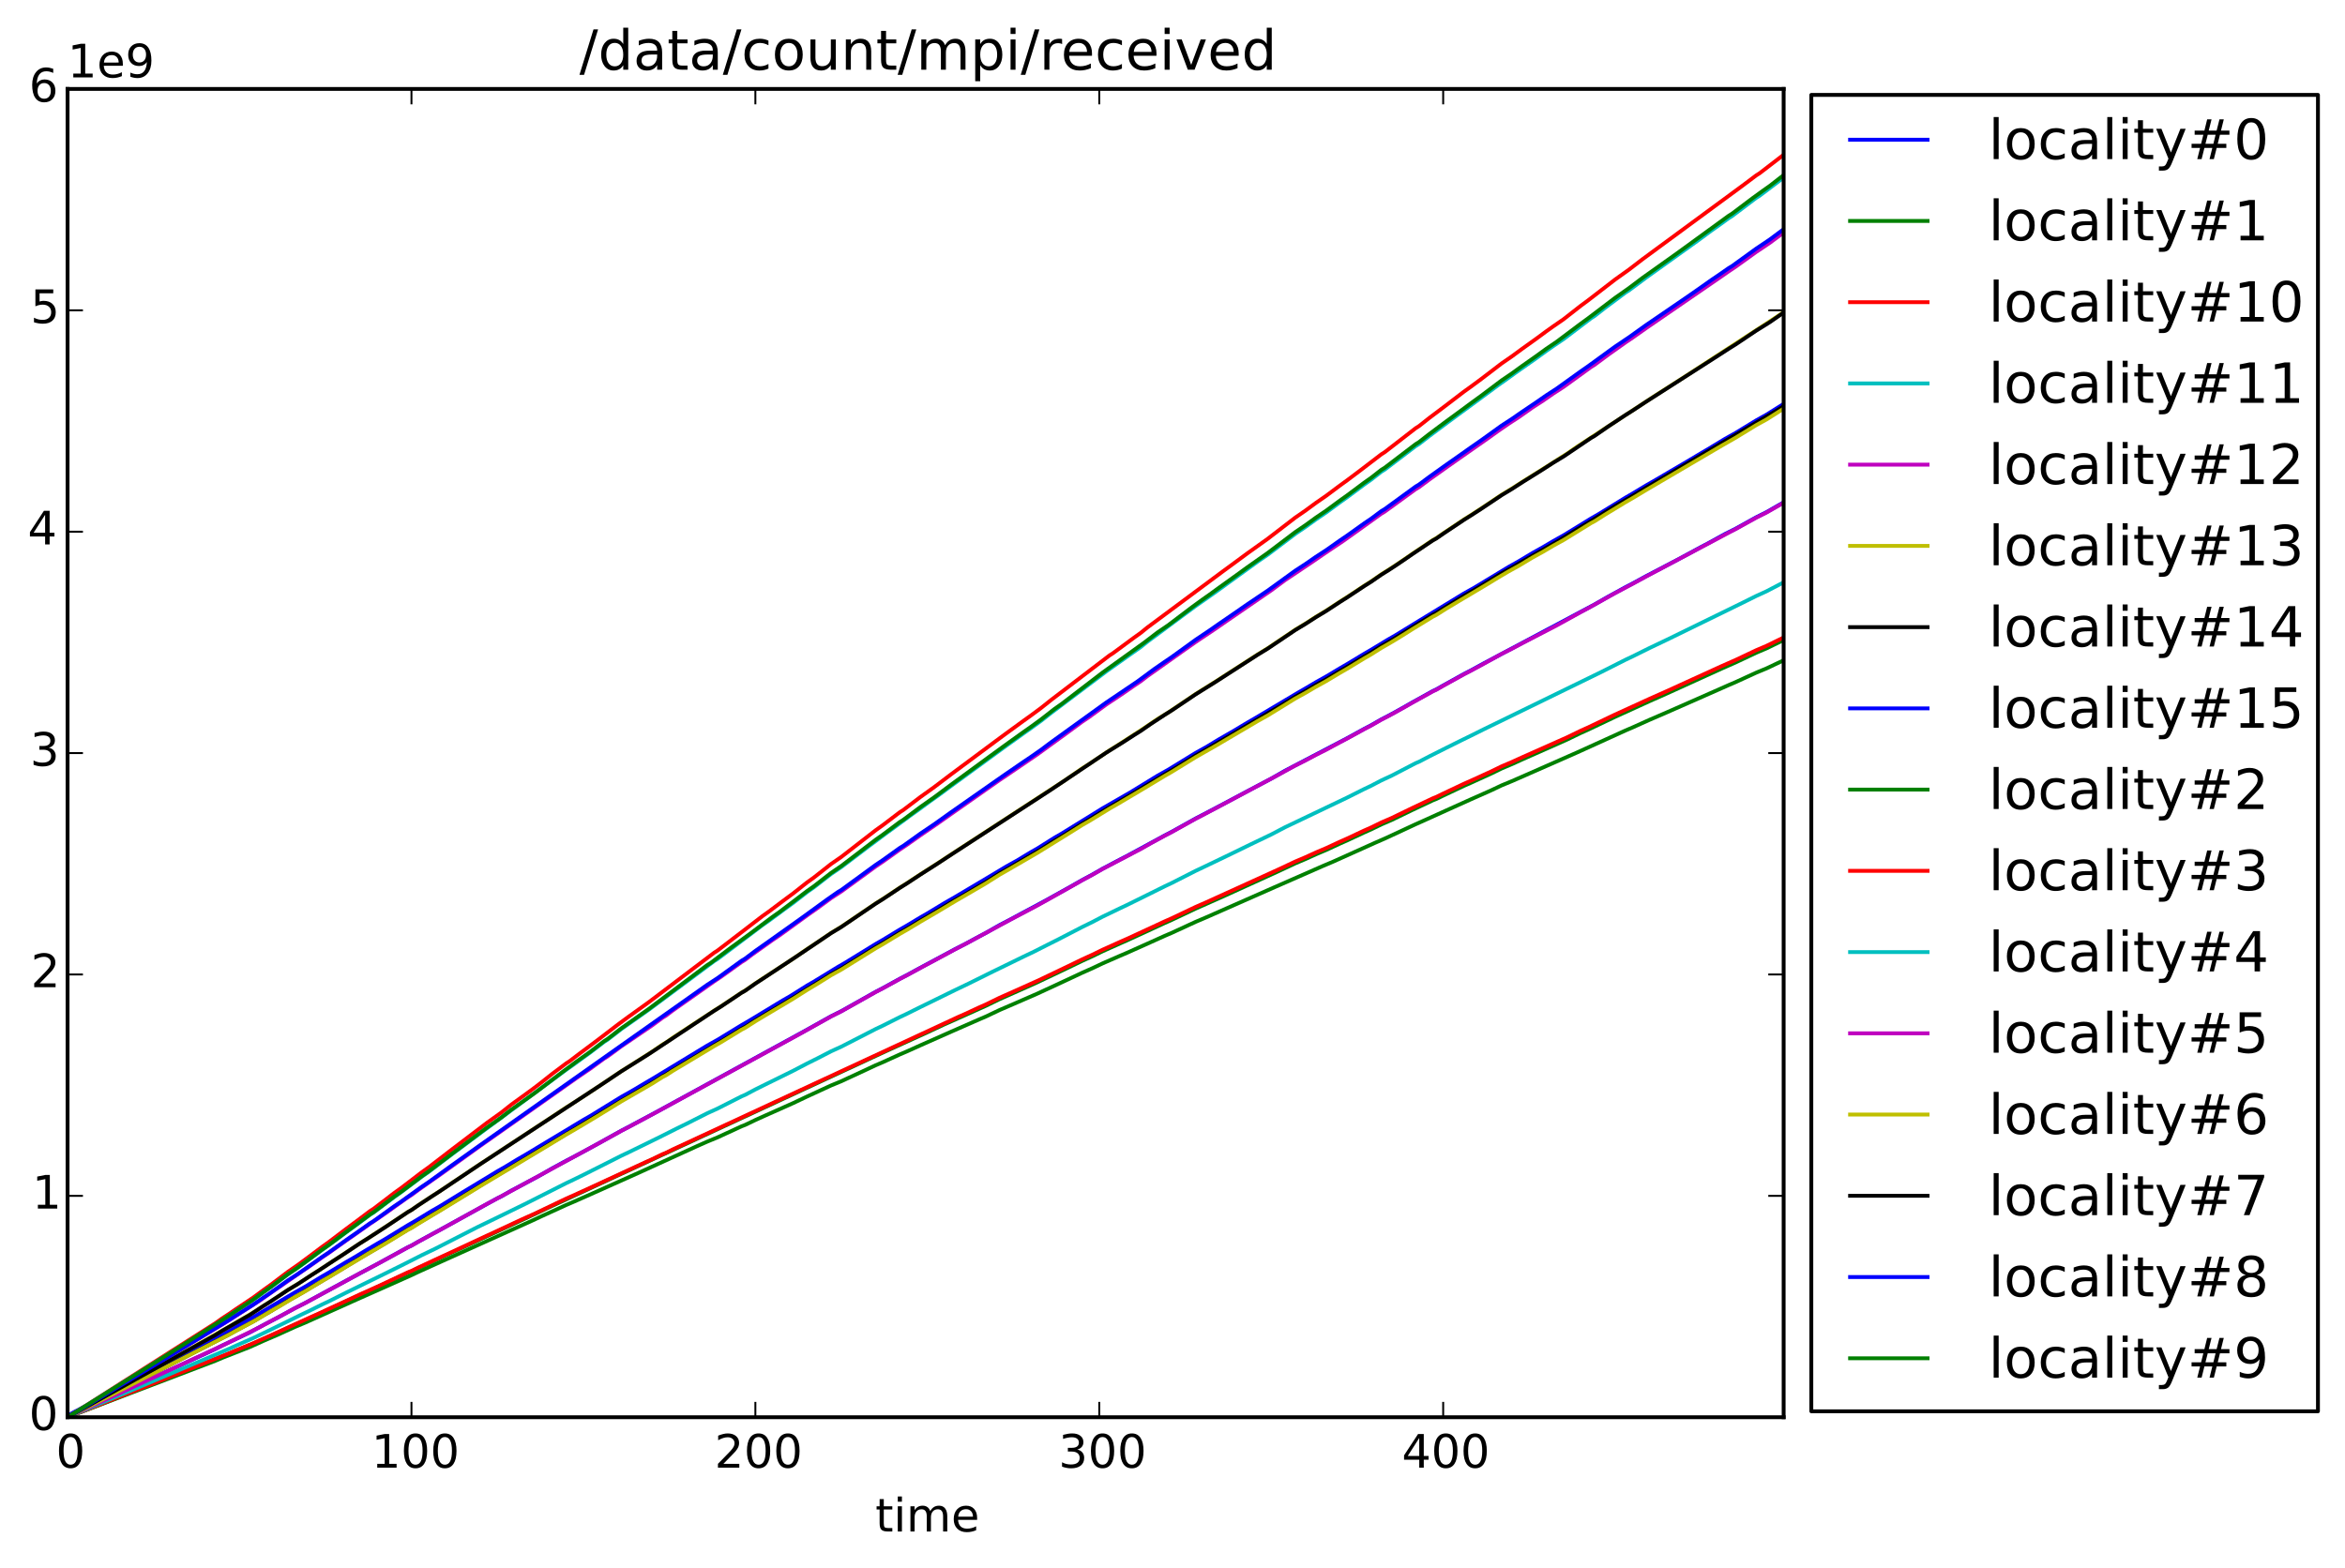 <?xml version="1.0" encoding="utf-8" standalone="no"?>
<!DOCTYPE svg PUBLIC "-//W3C//DTD SVG 1.1//EN"
  "http://www.w3.org/Graphics/SVG/1.1/DTD/svg11.dtd">
<!-- Created with matplotlib (http://matplotlib.org/) -->
<svg height="408pt" version="1.1" viewBox="0 0 610 408" width="610pt" xmlns="http://www.w3.org/2000/svg" xmlns:xlink="http://www.w3.org/1999/xlink">
 <defs>
  <style type="text/css">
*{stroke-linecap:butt;stroke-linejoin:round;}
  </style>
 </defs>
 <g id="figure_1">
  <g id="patch_1">
   <path d="
M0 408.169
L610.164 408.169
L610.164 0
L0 0
z
" style="fill:#ffffff;"/>
  </g>
  <g id="axes_1">
   <g id="patch_2">
    <path d="
M17.575 368.742
L463.975 368.742
L463.975 23.142
L17.575 23.142
z
" style="fill:#ffffff;"/>
   </g>
   <g id="line2d_1">
    <path clip-path="url(#pf51f381abf)" d="
M17.575 368.421
L18.47 367.84
L19.364 367.346
L32.783 360.275
L59.621 346.133
L61.41 345.1
L65.883 342.666
L76.618 336.323
L79.302 334.819
L83.775 332.109
L85.564 331.081
L90.037 328.377
L91.826 327.355
L95.404 325.195
L98.088 323.606
L99.877 322.58
L106.139 318.755
L107.929 317.72
L112.401 315.012
L114.191 313.995
L120.453 310.157
L129.399 304.744
L131.188 303.72
L134.766 301.562
L136.555 300.531
L151.763 291.379
L153.553 290.357
L161.604 285.405
L164.288 283.898
L167.866 281.775
L169.655 280.727
L183.969 272.043
L186.652 270.545
L192.914 266.721
L194.704 265.686
L203.65 260.27
L205.439 259.249
L209.912 256.442
L211.701 255.412
L217.963 251.584
L219.752 250.557
L227.803 245.607
L229.593 244.578
L234.066 241.87
L235.855 240.841
L239.433 238.692
L241.222 237.664
L245.695 234.959
L248.379 233.424
L258.219 227.577
L261.798 225.428
L264.482 223.936
L268.06 221.782
L269.849 220.76
L274.322 217.953
L276.111 216.924
L286.846 210.295
L294.003 206.177
L301.16 201.796
L303.844 200.296
L311 195.909
L313.684 194.418
L317.262 192.261
L320.841 190.205
L324.419 188.057
L326.208 187.029
L337.838 180.116
L339.627 179.087
L342.311 177.503
L344.995 176.001
L348.573 173.862
L350.362 172.825
L354.835 170.124
L356.624 169.088
L361.097 166.381
L362.886 165.359
L369.149 161.523
L380.778 154.429
L383.462 152.932
L392.408 147.521
L395.092 146.015
L398.67 143.87
L401.354 142.371
L404.038 140.786
L406.721 139.286
L413.878 134.897
L415.667 133.873
L422.824 129.487
L424.613 128.452
L428.191 126.303
L431.77 124.246
L434.454 122.66
L438.927 120.041
L442.505 117.91
L444.294 116.864
L448.767 114.157
L451.451 112.66
L456.818 109.393
L459.502 107.895
L463.975 105.093
L463.975 105.093" style="fill:none;stroke:#0000ff;stroke-linecap:square;"/>
   </g>
   <g id="line2d_2">
    <path clip-path="url(#pf51f381abf)" d="
M17.575 368.711
L20.259 367.665
L41.729 359.259
L59.621 352.152
L61.41 351.386
L65.883 349.55
L68.567 348.329
L72.145 346.757
L76.618 344.665
L79.302 343.514
L90.037 338.557
L95.404 336.113
L98.983 334.494
L101.666 333.234
L106.139 331.142
L107.034 330.791
L108.823 329.919
L112.401 328.262
L115.085 327.021
L137.45 316.663
L141.923 314.545
L226.909 275.143
L230.487 273.485
L241.222 268.599
L245.695 266.506
L247.484 265.72
L252.852 263.311
L256.43 261.705
L260.009 259.962
L262.692 258.776
L269.849 255.577
L277.9 251.745
L281.479 250.019
L284.163 248.796
L286.846 247.49
L291.319 245.482
L293.108 244.697
L299.371 241.818
L302.949 240.161
L304.738 239.374
L311 236.41
L312.789 235.624
L319.052 232.831
L324.419 230.388
L332.47 226.724
L336.943 224.631
L339.627 223.495
L342.311 222.274
L344.995 221.138
L348.573 219.481
L350.362 218.694
L354.835 216.602
L356.624 215.815
L359.308 214.509
L361.992 213.35
L367.359 210.758
L372.727 208.229
L373.621 207.879
L375.411 207.007
L380.778 204.48
L382.567 203.694
L387.935 201.25
L390.619 199.943
L393.302 198.807
L395.986 197.586
L407.616 192.435
L411.194 190.704
L412.983 189.906
L420.14 186.506
L425.508 184.063
L429.086 182.429
L433.559 180.448
L447.872 173.941
L449.662 173.155
L451.451 172.369
L456.818 169.841
L459.502 168.702
L463.975 166.525
L463.975 166.525" style="fill:none;stroke:#008000;stroke-linecap:square;"/>
   </g>
   <g id="line2d_3">
    <path clip-path="url(#pf51f381abf)" d="
M17.575 368.709
L19.364 367.6
L32.783 359.057
L56.042 344.268
L57.831 342.993
L59.621 341.83
L61.41 340.584
L65.883 337.6
L68.567 335.619
L70.356 334.34
L74.829 330.95
L77.513 329.092
L80.196 327.109
L83.775 324.419
L85.564 323.141
L90.037 319.748
L92.721 317.756
L96.299 315.065
L97.193 314.495
L102.561 310.388
L104.35 309.107
L109.718 305.002
L111.507 303.722
L117.769 298.906
L126.715 292.106
L130.293 289.551
L132.977 287.428
L138.345 283.536
L140.134 282.18
L143.712 279.35
L147.29 276.664
L148.185 276.089
L150.869 274.043
L155.342 270.703
L160.709 266.597
L163.393 264.614
L168.761 260.757
L185.758 247.89
L186.652 247.318
L192.02 243.212
L198.282 238.396
L200.071 237.119
L203.65 234.428
L206.333 232.441
L209.912 229.612
L211.701 228.331
L216.174 224.805
L218.858 222.948
L227.803 216.007
L229.593 214.73
L234.066 211.331
L234.96 210.76
L239.433 207.361
L243.011 204.797
L247.484 201.407
L259.114 192.761
L261.798 190.778
L266.271 187.518
L268.06 186.241
L270.744 184.255
L273.428 182.116
L288.636 170.515
L289.53 169.944
L292.214 167.961
L294.898 165.977
L296.687 164.7
L298.476 163.247
L318.157 148.618
L321.735 145.994
L324.419 144.012
L329.787 140.171
L336.943 134.667
L339.627 132.813
L342.311 130.839
L344.995 128.984
L348.573 126.307
L350.362 125.014
L353.941 122.323
L359.308 118.215
L360.203 117.646
L368.254 111.414
L369.149 110.843
L371.832 108.72
L375.411 106.028
L380.778 101.929
L382.567 100.646
L385.251 98.66
L390.619 94.558
L393.302 92.708
L395.986 90.731
L399.565 88.171
L402.248 86.192
L404.038 84.917
L406.721 83.065
L411.194 79.565
L412.983 78.248
L420.14 72.725
L423.718 70.171
L427.297 67.425
L453.24 48.342
L456.818 45.652
L457.713 45.084
L463.975 40.267
L463.975 40.267" style="fill:none;stroke:#ff0000;stroke-linecap:square;"/>
   </g>
   <g id="line2d_4">
    <path clip-path="url(#pf51f381abf)" d="
M17.575 368.712
L19.364 367.619
L33.678 358.671
L54.253 345.837
L59.621 342.314
L61.41 341.088
L64.988 338.854
L68.567 336.216
L70.356 334.958
L74.829 331.629
L77.513 329.807
L80.196 327.859
L83.775 325.218
L85.564 323.963
L90.037 320.629
L92.721 318.675
L96.299 316.032
L97.193 315.473
L102.561 311.441
L104.35 310.184
L109.718 306.151
L111.507 304.896
L117.769 300.167
L124.926 294.837
L143.712 280.963
L147.29 278.326
L149.08 277.067
L151.763 275.12
L153.553 273.824
L157.131 271.086
L158.026 270.518
L161.604 267.75
L163.393 266.494
L168.761 262.709
L185.758 250.073
L186.652 249.513
L192.02 245.479
L198.282 240.75
L200.071 239.497
L203.65 236.854
L206.333 234.904
L209.912 232.123
L211.701 230.869
L216.174 227.402
L218.858 225.582
L226.014 220.156
L230.487 216.818
L233.171 214.868
L236.749 212.225
L238.539 210.952
L242.117 208.329
L243.906 207.069
L247.484 204.43
L259.114 195.941
L261.798 193.994
L266.271 190.792
L268.06 189.537
L270.744 187.589
L273.428 185.486
L287.741 174.709
L293.108 170.895
L296.687 168.385
L298.476 166.952
L307.422 160.317
L311 157.678
L312.789 156.424
L316.368 153.914
L319.052 151.966
L327.103 146.146
L329.787 144.299
L336.943 138.892
L339.627 137.073
L342.311 135.135
L344.995 133.315
L348.573 130.681
L350.362 129.416
L354.835 126.086
L356.624 124.824
L359.308 122.738
L360.203 122.181
L368.254 116.061
L369.149 115.502
L371.832 113.416
L376.305 110.083
L378.989 108.105
L386.146 102.847
L389.724 100.199
L391.513 98.945
L394.197 97.007
L395.986 95.751
L399.565 93.238
L402.248 91.293
L404.038 90.041
L406.721 88.225
L413.878 82.8
L414.773 82.226
L417.456 80.132
L422.824 76.127
L423.718 75.564
L428.191 72.225
L441.61 62.623
L445.189 59.983
L446.978 58.724
L449.662 56.777
L450.556 56.217
L456.818 51.491
L457.713 50.931
L463.975 46.201
L463.975 46.201" style="fill:none;stroke:#00bfbf;stroke-linecap:square;"/>
   </g>
   <g id="line2d_5">
    <path clip-path="url(#pf51f381abf)" d="
M17.575 368.712
L19.364 367.685
L32.783 359.668
L58.726 344.057
L67.672 338.33
L71.25 335.811
L73.04 334.605
L75.723 332.744
L78.407 330.883
L80.196 329.683
L83.775 327.159
L85.564 325.959
L90.037 322.776
L92.721 320.906
L96.299 318.381
L98.088 317.183
L100.772 315.318
L106.139 311.473
L107.034 310.929
L108.823 309.6
L112.401 307.074
L114.191 305.839
L124.926 298.124
L142.817 285.53
L146.396 283.004
L149.974 280.478
L153.553 278.04
L157.131 275.426
L158.026 274.881
L161.604 272.243
L163.393 271.037
L169.655 266.778
L172.339 264.793
L173.234 264.252
L175.023 262.897
L185.758 255.344
L187.547 254.144
L192.914 250.298
L193.809 249.756
L195.598 248.389
L200.966 244.575
L202.755 243.375
L209.912 238.193
L212.595 236.304
L216.174 233.68
L218.858 231.939
L227.803 225.427
L229.593 224.227
L234.066 221.038
L235.855 219.838
L239.433 217.314
L243.906 214.247
L247.484 211.726
L260.009 202.949
L261.798 201.752
L269.849 196.268
L277.9 190.424
L281.479 187.789
L283.268 186.589
L287.741 183.318
L292.214 180.339
L294.898 178.478
L296.687 177.279
L298.476 175.906
L307.422 169.569
L311 167.047
L312.789 165.847
L316.368 163.448
L319.052 161.588
L328.892 154.827
L330.681 153.604
L334.26 150.948
L341.416 146.157
L344.1 144.309
L345.889 143.104
L349.468 140.7
L353.941 137.511
L359.308 133.655
L360.203 133.121
L368.254 127.273
L369.149 126.738
L371.832 124.745
L376.305 121.56
L378.989 119.668
L387.04 114.04
L389.724 112.112
L392.408 110.264
L395.092 108.52
L398.67 105.999
L401.354 104.263
L404.038 102.405
L406.721 100.669
L413.878 95.486
L414.773 94.936
L418.351 92.281
L422.824 89.109
L424.613 87.904
L428.191 85.379
L446.978 72.473
L449.662 70.614
L451.451 69.415
L456.818 65.562
L458.607 64.37
L460.397 63.164
L463.975 60.505
L463.975 60.505" style="fill:none;stroke:#bf00bf;stroke-linecap:square;"/>
   </g>
   <g id="line2d_6">
    <path clip-path="url(#pf51f381abf)" d="
M17.575 368.712
L19.364 367.744
L35.467 358.773
L59.621 345.185
L61.41 344.094
L65.883 341.483
L68.567 339.746
L70.356 338.627
L74.829 335.659
L77.513 334.036
L81.091 331.697
L82.88 330.562
L86.458 328.21
L89.142 326.468
L93.615 323.495
L95.404 322.374
L98.088 320.639
L101.666 318.281
L106.139 315.311
L107.034 314.804
L108.823 313.565
L112.401 311.209
L114.191 310.056
L124.926 302.859
L142.817 291.112
L147.29 288.141
L149.08 287.019
L151.763 285.283
L155.342 282.924
L161.604 278.718
L163.393 277.592
L169.655 273.619
L172.339 271.767
L173.234 271.262
L175.023 269.998
L185.758 262.953
L187.547 261.834
L192.914 258.244
L193.809 257.741
L196.493 255.863
L199.177 254.1
L206.333 249.431
L209.912 246.952
L212.595 245.19
L216.174 242.743
L218.858 241.121
L227.803 235.046
L229.593 233.927
L234.066 230.952
L235.855 229.832
L239.433 227.478
L243.906 224.617
L247.484 222.266
L277.006 203.035
L281.479 199.937
L283.268 198.818
L288.636 195.223
L290.425 194.105
L293.108 192.372
L297.581 189.466
L301.16 187.038
L303.844 185.419
L311 180.588
L312.789 179.468
L316.368 177.231
L319.052 175.494
L327.103 170.305
L329.787 168.66
L336.943 163.841
L339.627 162.218
L342.311 160.489
L344.995 158.867
L348.573 156.52
L350.362 155.391
L354.835 152.424
L356.624 151.298
L359.308 149.44
L361.097 148.322
L362.886 147.16
L365.57 145.344
L367.359 144.105
L372.727 140.51
L373.621 140.01
L375.411 138.771
L380.778 135.181
L382.567 134.06
L385.251 132.32
L390.619 128.729
L393.302 127.109
L395.986 125.378
L403.143 120.905
L405.827 119.173
L407.616 118.049
L410.3 116.191
L430.875 102.727
L438.032 98.159
L462.186 82.428
L463.975 81.204
L463.975 81.204" style="fill:none;stroke:#bfbf00;stroke-linecap:square;"/>
   </g>
   <g id="line2d_7">
    <path clip-path="url(#pf51f381abf)" d="
M17.575 368.711
L19.364 367.819
L35.467 359.611
L59.621 347.181
L61.41 346.183
L65.883 343.794
L68.567 342.205
L70.356 341.182
L74.829 338.466
L77.513 336.982
L81.091 334.837
L82.88 333.803
L86.458 331.65
L89.142 330.058
L93.615 327.337
L95.404 326.312
L98.088 324.724
L101.666 322.567
L106.139 319.85
L107.034 319.388
L108.823 318.254
L112.401 316.098
L114.191 315.043
L126.715 307.362
L131.188 304.715
L156.236 289.655
L161.604 286.373
L163.393 285.345
L169.655 281.71
L172.339 280.014
L173.234 279.554
L175.023 278.396
L185.758 271.952
L187.547 270.929
L192.914 267.644
L193.809 267.184
L196.493 265.466
L199.177 263.852
L206.333 259.582
L209.912 257.315
L212.595 255.702
L216.174 253.462
L218.858 251.979
L227.803 246.421
L229.593 245.399
L234.066 242.676
L235.855 241.653
L239.433 239.498
L243.906 236.881
L248.379 234.194
L251.063 232.685
L254.641 230.535
L256.43 229.507
L260.009 227.24
L261.798 226.217
L270.744 220.994
L274.322 218.726
L277.006 217.136
L281.479 214.303
L283.268 213.279
L288.636 209.99
L290.425 208.966
L293.108 207.381
L297.581 204.719
L302.949 201.482
L304.738 200.454
L311 196.6
L312.789 195.575
L317.262 192.963
L332.47 183.994
L336.943 181.278
L339.627 179.794
L342.311 178.211
L344.995 176.728
L348.573 174.58
L350.362 173.549
L354.835 170.833
L356.624 169.805
L359.308 168.104
L361.097 167.082
L362.886 166.017
L365.57 164.358
L367.359 163.224
L372.727 159.936
L373.621 159.479
L375.411 158.345
L380.778 155.06
L382.567 154.034
L385.251 152.444
L390.619 149.158
L393.302 147.676
L395.986 146.092
L404.932 140.977
L411.194 137.145
L412.983 136.098
L420.14 131.674
L424.613 129.062
L428.191 126.906
L462.186 106.798
L463.975 105.68
L463.975 105.68" style="fill:none;stroke:#000000;stroke-linecap:square;"/>
   </g>
   <g id="line2d_8">
    <path clip-path="url(#pf51f381abf)" d="
M17.575 368.712
L20.259 367.479
L34.572 360.891
L48.886 354.296
L56.042 350.992
L57.831 350.069
L64.988 346.671
L68.567 344.723
L72.145 342.869
L76.618 340.415
L79.302 339.053
L90.037 333.22
L95.404 330.34
L98.088 328.904
L101.666 326.951
L106.139 324.492
L107.034 324.074
L108.823 323.049
L112.401 321.098
L115.085 319.637
L129.399 311.757
L130.293 311.341
L132.977 309.804
L140.134 306
L143.712 303.949
L147.29 302.001
L149.08 301.072
L151.763 299.636
L155.342 297.683
L161.604 294.198
L163.393 293.268
L170.55 289.442
L209.017 268.418
L216.174 264.421
L218.858 263.078
L227.803 258.05
L229.593 257.124
L234.066 254.661
L235.855 253.734
L239.433 251.786
L244.801 248.908
L248.379 246.983
L251.063 245.619
L254.641 243.674
L256.43 242.743
L260.009 240.692
L261.798 239.767
L271.638 234.495
L277.9 231.018
L281.479 228.987
L284.163 227.545
L286.846 226.008
L291.319 223.647
L293.108 222.723
L299.371 219.33
L302.949 217.385
L304.738 216.454
L311 212.968
L312.789 212.041
L319.052 208.751
L325.314 205.412
L330.681 202.586
L334.26 200.536
L350.362 192.108
L354.835 189.651
L356.624 188.72
L359.308 187.183
L361.097 186.257
L362.886 185.292
L365.57 183.792
L367.359 182.766
L372.727 179.79
L373.621 179.376
L375.411 178.351
L380.778 175.377
L382.567 174.451
L386.146 172.5
L414.773 157.28
L418.351 155.231
L422.824 152.781
L424.613 151.852
L428.191 149.903
L436.243 145.691
L438.927 144.25
L442.505 142.309
L444.294 141.376
L448.767 138.913
L451.451 137.573
L456.818 134.599
L459.502 133.256
L463.975 130.694
L463.975 130.694" style="fill:none;stroke:#0000ff;stroke-linecap:square;"/>
   </g>
   <g id="line2d_9">
    <path clip-path="url(#pf51f381abf)" d="
M17.575 368.71
L20.259 367.69
L56.042 354.048
L57.831 353.282
L64.988 350.472
L68.567 348.858
L72.145 347.327
L76.618 345.29
L79.302 344.168
L91.826 338.546
L107.034 331.778
L108.823 330.929
L112.401 329.315
L115.085 328.104
L138.345 317.629
L141.028 316.376
L147.29 313.515
L149.08 312.75
L152.658 311.17
L166.077 305.164
L181.285 298.223
L183.969 297.034
L186.652 295.927
L192.914 293.04
L193.809 292.699
L196.493 291.41
L199.177 290.198
L206.333 287.007
L209.912 285.31
L213.49 283.662
L216.174 282.424
L218.858 281.316
L227.803 277.156
L229.593 276.391
L234.066 274.352
L235.855 273.587
L239.433 271.973
L247.484 268.403
L254.641 265.259
L256.43 264.493
L260.009 262.796
L262.692 261.64
L269.849 258.525
L277.9 254.792
L281.479 253.112
L284.163 251.921
L286.846 250.649
L291.319 248.694
L293.108 247.929
L299.371 245.124
L302.949 243.511
L304.738 242.745
L311 239.859
L313.684 238.717
L331.576 230.823
L344.1 225.326
L346.784 224.189
L357.519 219.36
L360.203 218.187
L368.254 214.45
L370.043 213.653
L377.2 210.415
L382.567 207.995
L387.935 205.615
L390.619 204.342
L393.302 203.235
L396.881 201.667
L410.3 195.757
L422.824 190.067
L424.613 189.3
L429.086 187.287
L433.559 185.355
L446.978 179.442
L449.662 178.253
L451.451 177.487
L456.818 175.025
L459.502 173.915
L463.975 171.796
L463.975 171.796" style="fill:none;stroke:#008000;stroke-linecap:square;"/>
   </g>
   <g id="line2d_10">
    <path clip-path="url(#pf51f381abf)" d="
M17.575 368.712
L21.153 367.314
L43.518 358.526
L59.621 352.097
L61.41 351.328
L65.883 349.486
L69.461 347.889
L81.091 342.574
L82.88 341.781
L86.458 340.119
L89.142 338.893
L93.615 336.794
L95.404 336.005
L98.983 334.38
L101.666 333.117
L106.139 331.019
L107.034 330.666
L108.823 329.791
L112.401 328.128
L115.085 326.883
L135.661 317.31
L139.239 315.701
L147.29 311.854
L149.08 311.065
L152.658 309.438
L167.866 302.407
L169.655 301.612
L172.339 300.302
L173.234 299.949
L175.023 299.054
L249.274 264.595
L251.063 263.807
L254.641 262.145
L256.43 261.355
L260.009 259.606
L262.692 258.416
L269.849 255.208
L277.9 251.363
L281.479 249.631
L284.163 248.403
L286.846 247.093
L291.319 245.08
L293.108 244.292
L299.371 241.402
L302.949 239.741
L304.738 238.951
L311 235.978
L313.684 234.803
L332.47 226.26
L336.943 224.161
L339.627 223.02
L342.311 221.796
L344.995 220.655
L348.573 218.995
L350.362 218.204
L354.835 216.106
L356.624 215.316
L359.308 214.004
L361.992 212.843
L367.359 210.241
L372.727 207.704
L373.621 207.352
L375.411 206.478
L380.778 203.943
L382.567 203.153
L387.935 200.701
L390.619 199.391
L393.302 198.25
L395.986 197.026
L407.616 191.858
L411.194 190.124
L412.983 189.321
L420.14 185.909
L425.508 183.458
L429.086 181.822
L433.559 179.833
L447.872 173.303
L449.662 172.515
L451.451 171.726
L456.818 169.19
L459.502 168.047
L463.975 165.864
L463.975 165.864" style="fill:none;stroke:#ff0000;stroke-linecap:square;"/>
   </g>
   <g id="line2d_11">
    <path clip-path="url(#pf51f381abf)" d="
M17.575 368.711
L20.259 367.591
L37.256 360.441
L59.621 350.927
L61.41 350.103
L65.883 348.131
L69.461 346.421
L78.407 342.037
L80.196 341.193
L83.775 339.414
L85.564 338.569
L90.037 336.322
L95.404 333.696
L98.088 332.384
L104.35 329.291
L109.718 326.574
L113.296 324.853
L124.031 319.36
L127.609 317.629
L136.555 313.266
L147.29 307.834
L149.08 306.989
L151.763 305.677
L156.236 303.429
L161.604 300.714
L163.393 299.869
L171.444 295.932
L175.917 293.683
L178.601 292.371
L183.969 289.655
L186.652 288.434
L192.914 285.251
L193.809 284.874
L196.493 283.453
L199.177 282.118
L206.333 278.596
L209.912 276.723
L212.595 275.391
L216.174 273.542
L218.858 272.318
L227.803 267.729
L229.593 266.885
L234.066 264.637
L235.855 263.792
L239.433 262.011
L244.801 259.387
L248.379 257.629
L251.957 255.918
L258.219 252.813
L263.587 250.201
L266.271 248.889
L268.955 247.611
L272.533 245.796
L275.217 244.449
L277.9 243.062
L281.479 241.207
L284.163 239.893
L286.846 238.49
L291.319 236.334
L293.108 235.49
L299.371 232.396
L302.949 230.619
L304.738 229.773
L311 226.589
L312.789 225.744
L319.052 222.744
L325.314 219.697
L330.681 217.119
L334.26 215.246
L350.362 207.557
L354.835 205.313
L356.624 204.465
L359.308 203.061
L361.992 201.817
L368.254 198.563
L369.149 198.186
L371.832 196.783
L376.305 194.535
L379.884 192.754
L382.567 191.443
L386.146 189.663
L416.562 174.831
L422.824 171.668
L424.613 170.822
L429.086 168.603
L433.559 166.474
L453.24 156.856
L456.818 155.076
L459.502 153.852
L463.975 151.514
L463.975 151.514" style="fill:none;stroke:#00bfbf;stroke-linecap:square;"/>
   </g>
   <g id="line2d_12">
    <path clip-path="url(#pf51f381abf)" d="
M17.575 368.712
L20.259 367.486
L35.467 360.479
L58.726 349.669
L67.672 345.248
L71.25 343.3
L73.04 342.373
L76.618 340.428
L79.302 339.073
L86.458 335.189
L89.142 333.75
L93.615 331.288
L95.404 330.363
L98.088 328.926
L101.666 326.976
L106.139 324.517
L107.034 324.1
L108.823 323.075
L112.401 321.125
L114.191 320.169
L126.715 313.223
L131.188 310.83
L156.236 297.209
L161.604 294.237
L163.393 293.311
L170.55 289.484
L208.122 268.982
L216.174 264.473
L218.858 263.132
L227.803 258.105
L229.593 257.179
L234.066 254.717
L235.855 253.792
L239.433 251.842
L244.801 248.967
L248.379 247.044
L251.957 245.167
L257.325 242.264
L262.692 239.364
L269.849 235.596
L277.9 231.085
L281.479 229.053
L284.163 227.613
L286.846 226.076
L294.898 221.865
L296.687 220.94
L299.371 219.402
L302.949 217.456
L304.738 216.527
L311 213.041
L312.789 212.116
L317.262 209.754
L332.47 201.642
L336.943 199.182
L339.627 197.843
L342.311 196.41
L344.995 195.069
L348.573 193.126
L350.362 192.195
L354.835 189.737
L356.624 188.807
L359.308 187.268
L361.097 186.344
L362.886 185.38
L365.57 183.879
L367.359 182.854
L372.727 179.879
L373.621 179.466
L375.411 178.441
L380.778 175.469
L382.567 174.543
L385.251 173.104
L390.619 170.131
L393.302 168.792
L395.986 167.358
L404.932 162.732
L411.194 159.267
L412.983 158.319
L420.14 154.318
L424.613 151.955
L428.191 150.006
L449.662 138.608
L451.451 137.683
L456.818 134.709
L459.502 133.367
L463.975 130.807
L463.975 130.807" style="fill:none;stroke:#bf00bf;stroke-linecap:square;"/>
   </g>
   <g id="line2d_13">
    <path clip-path="url(#pf51f381abf)" d="
M17.575 368.713
L19.364 367.828
L32.783 361.004
L59.621 347.236
L61.41 346.24
L65.883 343.857
L71.25 340.689
L73.04 339.666
L76.618 337.522
L79.302 336.025
L83.775 333.326
L85.564 332.305
L90.037 329.592
L92.721 328.003
L96.299 325.853
L98.088 324.834
L100.772 323.247
L106.139 319.97
L107.034 319.51
L108.823 318.379
L112.401 316.228
L114.191 315.176
L124.926 308.609
L142.817 297.89
L147.29 295.176
L149.08 294.152
L151.763 292.568
L155.342 290.417
L161.604 286.574
L163.393 285.551
L169.655 281.926
L172.339 280.232
L173.234 279.775
L175.023 278.619
L185.758 272.191
L187.547 271.171
L192.914 267.892
L193.809 267.435
L196.493 265.721
L199.177 264.111
L206.333 259.85
L209.912 257.588
L212.595 255.981
L216.174 253.745
L218.858 252.266
L227.803 246.721
L229.593 245.701
L234.066 242.985
L235.855 241.964
L239.433 239.814
L243.906 237.204
L248.379 234.529
L251.957 232.453
L256.43 229.846
L260.009 227.584
L261.798 226.565
L269.849 221.897
L277.9 216.921
L281.479 214.679
L283.268 213.658
L288.636 210.376
L290.425 209.356
L293.108 207.772
L297.581 205.123
L302.949 201.888
L304.738 200.864
L311 197.018
L312.789 195.998
L316.368 193.958
L319.052 192.373
L327.103 187.635
L329.787 186.135
L336.943 181.735
L339.627 180.256
L342.311 178.676
L344.995 177.198
L348.573 175.055
L350.362 174.027
L354.835 171.315
L356.624 170.29
L359.308 168.593
L361.097 167.574
L362.886 166.513
L365.57 164.856
L367.359 163.724
L372.727 160.443
L373.621 159.988
L376.305 158.294
L378.989 156.686
L387.04 151.896
L389.724 150.255
L392.408 148.677
L395.092 147.196
L398.67 145.048
L401.354 143.571
L404.038 141.987
L406.721 140.512
L413.878 136.098
L414.773 135.631
L417.456 133.925
L422.824 130.669
L424.613 129.645
L428.191 127.495
L447.872 115.944
L449.662 114.924
L451.451 113.904
L456.818 110.623
L459.502 109.144
L463.975 106.32
L463.975 106.32" style="fill:none;stroke:#bfbf00;stroke-linecap:square;"/>
   </g>
   <g id="line2d_14">
    <path clip-path="url(#pf51f381abf)" d="
M17.575 368.711
L19.364 367.752
L35.467 358.778
L56.042 347.333
L57.831 346.217
L64.988 342.116
L68.567 339.762
L70.356 338.644
L74.829 335.675
L77.513 334.054
L81.091 331.712
L82.88 330.582
L86.458 328.229
L89.142 326.49
L93.615 323.516
L95.404 322.397
L98.088 320.662
L100.772 318.924
L106.139 315.336
L107.034 314.831
L108.823 313.592
L112.401 311.236
L114.191 310.086
L124.926 302.893
L156.236 282.344
L161.604 278.754
L163.393 277.634
L168.761 274.26
L185.758 263.002
L187.547 261.884
L192.914 258.293
L193.809 257.792
L196.493 255.915
L199.177 254.155
L207.228 248.836
L213.49 244.611
L216.174 242.799
L218.858 241.177
L227.803 235.104
L229.593 233.987
L234.066 231.012
L235.855 229.893
L239.433 227.539
L243.906 224.681
L247.484 222.329
L273.428 205.449
L287.741 195.841
L292.214 193.063
L294.898 191.327
L296.687 190.21
L299.371 188.352
L302.949 186.002
L304.738 184.879
L311 180.669
L312.789 179.551
L316.368 177.316
L319.052 175.58
L327.103 170.39
L329.787 168.747
L336.943 163.928
L339.627 162.309
L342.311 160.578
L344.995 158.959
L348.573 156.611
L350.362 155.486
L354.835 152.517
L356.624 151.393
L359.308 149.535
L361.097 148.418
L362.886 147.259
L365.57 145.442
L367.359 144.203
L372.727 140.609
L373.621 140.111
L375.411 138.872
L380.778 135.282
L382.567 134.162
L385.251 132.425
L390.619 128.834
L393.302 127.216
L395.986 125.484
L401.354 122.13
L404.038 120.396
L406.721 118.778
L413.878 113.945
L414.773 113.433
L418.351 110.957
L422.824 107.999
L424.613 106.876
L428.191 104.521
L446.978 92.489
L449.662 90.754
L451.451 89.636
L456.818 86.042
L458.607 84.93
L460.397 83.808
L463.975 81.329
L463.975 81.329" style="fill:none;stroke:#000000;stroke-linecap:square;"/>
   </g>
   <g id="line2d_15">
    <path clip-path="url(#pf51f381abf)" d="
M17.575 368.712
L19.364 367.686
L30.099 361.245
L44.413 352.682
L59.621 343.43
L61.41 342.254
L65.883 339.448
L68.567 337.582
L70.356 336.38
L74.829 333.187
L77.513 331.442
L80.196 329.576
L83.775 327.045
L85.564 325.842
L90.037 322.645
L92.721 320.774
L96.299 318.241
L97.193 317.706
L102.561 313.84
L104.35 312.637
L109.718 308.772
L111.507 307.569
L117.769 303.036
L124.926 297.932
L180.39 258.761
L183.969 256.229
L186.652 254.489
L192.914 249.961
L193.809 249.423
L196.493 247.406
L199.177 245.514
L208.122 239.155
L215.279 233.957
L217.963 232.089
L218.858 231.554
L227.803 225.022
L229.593 223.82
L234.066 220.62
L234.96 220.084
L239.433 216.885
L243.011 214.472
L247.484 211.282
L259.114 203.145
L261.798 201.279
L266.271 198.21
L268.06 197.009
L270.744 195.141
L273.428 193.127
L287.741 182.8
L295.792 177.37
L300.265 174.073
L302.949 172.213
L304.738 171.004
L311 166.474
L312.789 165.273
L314.579 164.07
L317.262 162.203
L321.735 159.135
L324.419 157.268
L329.787 153.655
L336.943 148.473
L339.627 146.729
L342.311 144.867
L344.995 143.125
L348.573 140.605
L350.362 139.391
L354.835 136.198
L356.624 134.989
L359.308 132.99
L360.203 132.455
L368.254 126.59
L369.149 126.053
L371.832 124.056
L376.305 120.86
L378.094 119.614
L382.567 116.457
L385.251 114.589
L390.619 110.727
L393.302 108.987
L395.986 107.125
L399.565 104.718
L402.248 102.854
L404.932 101.114
L411.194 96.622
L412.983 95.38
L420.14 90.181
L423.718 87.778
L428.191 84.578
L438.927 77.24
L441.61 75.373
L445.189 72.847
L446.978 71.638
L449.662 69.771
L450.556 69.235
L456.818 64.704
L458.607 63.507
L460.397 62.301
L463.975 59.635
L463.975 59.635" style="fill:none;stroke:#0000ff;stroke-linecap:square;"/>
   </g>
   <g id="line2d_16">
    <path clip-path="url(#pf51f381abf)" d="
M17.575 368.713
L19.364 367.636
L30.099 360.904
L42.623 353.075
L58.726 342.861
L65.883 338.113
L68.567 336.163
L70.356 334.905
L74.829 331.567
L77.513 329.743
L80.196 327.792
L83.775 325.144
L85.564 323.886
L90.037 320.55
L92.721 318.588
L96.299 315.94
L97.193 315.38
L102.561 311.339
L104.35 310.08
L109.718 306.04
L111.507 304.781
L117.769 300.042
L126.715 293.351
L130.293 290.838
L132.977 288.75
L139.239 284.283
L146.396 278.848
L149.974 276.2
L153.553 273.648
L157.131 270.902
L158.026 270.333
L161.604 267.567
L163.393 266.302
L168.761 262.509
L183.969 251.104
L184.863 250.542
L190.231 246.506
L194.704 243.24
L200.966 238.555
L202.755 237.297
L209.912 231.862
L211.701 230.604
L216.174 227.131
L218.858 225.307
L227.803 218.477
L229.593 217.22
L234.066 213.875
L234.96 213.315
L239.433 209.97
L243.011 207.447
L247.484 204.112
L259.114 195.605
L261.798 193.653
L266.271 190.446
L268.06 189.189
L270.744 187.236
L274.322 184.449
L276.111 183.193
L286.846 174.97
L297.581 167.248
L301.16 164.515
L303.844 162.695
L310.106 157.956
L312.789 156.005
L314.579 154.749
L317.262 152.798
L321.735 149.589
L324.419 147.636
L329.787 143.859
L336.943 138.441
L339.627 136.617
L342.311 134.67
L344.995 132.85
L348.573 130.216
L350.362 128.944
L354.835 125.607
L356.624 124.343
L359.308 122.254
L360.203 121.694
L368.254 115.562
L369.149 115.001
L371.832 112.911
L376.305 109.57
L378.094 108.268
L382.567 104.967
L385.251 103.012
L390.619 98.974
L393.302 97.155
L395.986 95.208
L399.565 92.692
L402.248 90.745
L404.932 88.924
L411.194 84.226
L412.983 82.928
L420.14 77.494
L423.718 74.981
L427.297 72.283
L436.243 65.918
L438.032 64.62
L449.662 56.155
L450.556 55.595
L455.924 51.552
L458.607 49.608
L460.397 48.345
L463.975 45.558
L463.975 45.558" style="fill:none;stroke:#008000;stroke-linecap:square;"/>
   </g>
   <g id="patch_3">
    <path d="
M17.575 23.142
L463.975 23.142" style="fill:none;stroke:#000000;stroke-linecap:square;stroke-linejoin:miter;"/>
   </g>
   <g id="patch_4">
    <path d="
M463.975 368.742
L463.975 23.142" style="fill:none;stroke:#000000;stroke-linecap:square;stroke-linejoin:miter;"/>
   </g>
   <g id="patch_5">
    <path d="
M17.575 368.742
L463.975 368.742" style="fill:none;stroke:#000000;stroke-linecap:square;stroke-linejoin:miter;"/>
   </g>
   <g id="patch_6">
    <path d="
M17.575 368.742
L17.575 23.142" style="fill:none;stroke:#000000;stroke-linecap:square;stroke-linejoin:miter;"/>
   </g>
   <g id="matplotlib.axis_1">
    <g id="xtick_1">
     <g id="line2d_17">
      <defs>
       <path d="
M0 0
L0 -4" id="m93b0483c22" style="stroke:#000000;stroke-width:0.5;"/>
      </defs>
      <g>
       <use style="stroke:#000000;stroke-width:0.5;" x="17.575" xlink:href="#m93b0483c22" y="368.742"/>
      </g>
     </g>
     <g id="line2d_18">
      <defs>
       <path d="
M0 0
L0 4" id="m741efc42ff" style="stroke:#000000;stroke-width:0.5;"/>
      </defs>
      <g>
       <use style="stroke:#000000;stroke-width:0.5;" x="17.575" xlink:href="#m741efc42ff" y="23.142"/>
      </g>
     </g>
     <g id="text_1">
      <!-- 0 -->
      <defs>
       <path d="
M31.781 66.406
Q24.172 66.406 20.328 58.906
Q16.5 51.422 16.5 36.375
Q16.5 21.391 20.328 13.891
Q24.172 6.391 31.781 6.391
Q39.453 6.391 43.281 13.891
Q47.125 21.391 47.125 36.375
Q47.125 51.422 43.281 58.906
Q39.453 66.406 31.781 66.406
M31.781 74.219
Q44.047 74.219 50.516 64.516
Q56.984 54.828 56.984 36.375
Q56.984 17.969 50.516 8.266
Q44.047 -1.422 31.781 -1.422
Q19.531 -1.422 13.062 8.266
Q6.594 17.969 6.594 36.375
Q6.594 54.828 13.062 64.516
Q19.531 74.219 31.781 74.219" id="DejaVuSans-30"/>
      </defs>
      <g transform="translate(14.552 381.86)scale(0.12 -0.12)">
       <use xlink:href="#DejaVuSans-30"/>
      </g>
     </g>
    </g>
    <g id="xtick_2">
     <g id="line2d_19">
      <g>
       <use style="stroke:#000000;stroke-width:0.5;" x="107.034" xlink:href="#m93b0483c22" y="368.742"/>
      </g>
     </g>
     <g id="line2d_20">
      <g>
       <use style="stroke:#000000;stroke-width:0.5;" x="107.034" xlink:href="#m741efc42ff" y="23.142"/>
      </g>
     </g>
     <g id="text_2">
      <!-- 100 -->
      <defs>
       <path d="
M12.406 8.297
L28.516 8.297
L28.516 63.922
L10.984 60.406
L10.984 69.391
L28.422 72.906
L38.281 72.906
L38.281 8.297
L54.391 8.297
L54.391 0
L12.406 0
z
" id="DejaVuSans-31"/>
      </defs>
      <g transform="translate(96.639 381.86)scale(0.12 -0.12)">
       <use xlink:href="#DejaVuSans-31"/>
       <use x="63.623" xlink:href="#DejaVuSans-30"/>
       <use x="127.246" xlink:href="#DejaVuSans-30"/>
      </g>
     </g>
    </g>
    <g id="xtick_3">
     <g id="line2d_21">
      <g>
       <use style="stroke:#000000;stroke-width:0.5;" x="196.493" xlink:href="#m93b0483c22" y="368.742"/>
      </g>
     </g>
     <g id="line2d_22">
      <g>
       <use style="stroke:#000000;stroke-width:0.5;" x="196.493" xlink:href="#m741efc42ff" y="23.142"/>
      </g>
     </g>
     <g id="text_3">
      <!-- 200 -->
      <defs>
       <path d="
M19.188 8.297
L53.609 8.297
L53.609 0
L7.328 0
L7.328 8.297
Q12.938 14.109 22.625 23.891
Q32.328 33.688 34.812 36.531
Q39.547 41.844 41.422 45.531
Q43.312 49.219 43.312 52.781
Q43.312 58.594 39.234 62.25
Q35.156 65.922 28.609 65.922
Q23.969 65.922 18.812 64.312
Q13.672 62.703 7.812 59.422
L7.812 69.391
Q13.766 71.781 18.938 73
Q24.125 74.219 28.422 74.219
Q39.75 74.219 46.484 68.547
Q53.219 62.891 53.219 53.422
Q53.219 48.922 51.531 44.891
Q49.859 40.875 45.406 35.406
Q44.188 33.984 37.641 27.219
Q31.109 20.453 19.188 8.297" id="DejaVuSans-32"/>
      </defs>
      <g transform="translate(185.878 381.86)scale(0.12 -0.12)">
       <use xlink:href="#DejaVuSans-32"/>
       <use x="63.623" xlink:href="#DejaVuSans-30"/>
       <use x="127.246" xlink:href="#DejaVuSans-30"/>
      </g>
     </g>
    </g>
    <g id="xtick_4">
     <g id="line2d_23">
      <g>
       <use style="stroke:#000000;stroke-width:0.5;" x="285.952" xlink:href="#m93b0483c22" y="368.742"/>
      </g>
     </g>
     <g id="line2d_24">
      <g>
       <use style="stroke:#000000;stroke-width:0.5;" x="285.952" xlink:href="#m741efc42ff" y="23.142"/>
      </g>
     </g>
     <g id="text_4">
      <!-- 300 -->
      <defs>
       <path d="
M40.578 39.312
Q47.656 37.797 51.625 33
Q55.609 28.219 55.609 21.188
Q55.609 10.406 48.188 4.484
Q40.766 -1.422 27.094 -1.422
Q22.516 -1.422 17.656 -0.516
Q12.797 0.391 7.625 2.203
L7.625 11.719
Q11.719 9.328 16.594 8.109
Q21.484 6.891 26.812 6.891
Q36.078 6.891 40.938 10.547
Q45.797 14.203 45.797 21.188
Q45.797 27.641 41.281 31.266
Q36.766 34.906 28.719 34.906
L20.219 34.906
L20.219 43.016
L29.109 43.016
Q36.375 43.016 40.234 45.922
Q44.094 48.828 44.094 54.297
Q44.094 59.906 40.109 62.906
Q36.141 65.922 28.719 65.922
Q24.656 65.922 20.016 65.031
Q15.375 64.156 9.812 62.312
L9.812 71.094
Q15.438 72.656 20.344 73.438
Q25.25 74.219 29.594 74.219
Q40.828 74.219 47.359 69.109
Q53.906 64.016 53.906 55.328
Q53.906 49.266 50.438 45.094
Q46.969 40.922 40.578 39.312" id="DejaVuSans-33"/>
      </defs>
      <g transform="translate(275.355 381.86)scale(0.12 -0.12)">
       <use xlink:href="#DejaVuSans-33"/>
       <use x="63.623" xlink:href="#DejaVuSans-30"/>
       <use x="127.246" xlink:href="#DejaVuSans-30"/>
      </g>
     </g>
    </g>
    <g id="xtick_5">
     <g id="line2d_25">
      <g>
       <use style="stroke:#000000;stroke-width:0.5;" x="375.411" xlink:href="#m93b0483c22" y="368.742"/>
      </g>
     </g>
     <g id="line2d_26">
      <g>
       <use style="stroke:#000000;stroke-width:0.5;" x="375.411" xlink:href="#m741efc42ff" y="23.142"/>
      </g>
     </g>
     <g id="text_5">
      <!-- 400 -->
      <defs>
       <path d="
M37.797 64.312
L12.891 25.391
L37.797 25.391
z

M35.203 72.906
L47.609 72.906
L47.609 25.391
L58.016 25.391
L58.016 17.188
L47.609 17.188
L47.609 0
L37.797 0
L37.797 17.188
L4.891 17.188
L4.891 26.703
z
" id="DejaVuSans-34"/>
      </defs>
      <g transform="translate(364.65 381.86)scale(0.12 -0.12)">
       <use xlink:href="#DejaVuSans-34"/>
       <use x="63.623" xlink:href="#DejaVuSans-30"/>
       <use x="127.246" xlink:href="#DejaVuSans-30"/>
      </g>
     </g>
    </g>
    <g id="text_6">
     <!-- time -->
     <defs>
      <path d="
M18.312 70.219
L18.312 54.688
L36.812 54.688
L36.812 47.703
L18.312 47.703
L18.312 18.016
Q18.312 11.328 20.141 9.422
Q21.969 7.516 27.594 7.516
L36.812 7.516
L36.812 0
L27.594 0
Q17.188 0 13.234 3.875
Q9.281 7.766 9.281 18.016
L9.281 47.703
L2.688 47.703
L2.688 54.688
L9.281 54.688
L9.281 70.219
z
" id="DejaVuSans-74"/>
      <path d="
M52 44.188
Q55.375 50.25 60.062 53.125
Q64.75 56 71.094 56
Q79.641 56 84.281 50.016
Q88.922 44.047 88.922 33.016
L88.922 0
L79.891 0
L79.891 32.719
Q79.891 40.578 77.094 44.375
Q74.312 48.188 68.609 48.188
Q61.625 48.188 57.562 43.547
Q53.516 38.922 53.516 30.906
L53.516 0
L44.484 0
L44.484 32.719
Q44.484 40.625 41.703 44.406
Q38.922 48.188 33.109 48.188
Q26.219 48.188 22.156 43.531
Q18.109 38.875 18.109 30.906
L18.109 0
L9.078 0
L9.078 54.688
L18.109 54.688
L18.109 46.188
Q21.188 51.219 25.484 53.609
Q29.781 56 35.688 56
Q41.656 56 45.828 52.969
Q50 49.953 52 44.188" id="DejaVuSans-6d"/>
      <path d="
M56.203 29.594
L56.203 25.203
L14.891 25.203
Q15.484 15.922 20.484 11.062
Q25.484 6.203 34.422 6.203
Q39.594 6.203 44.453 7.469
Q49.312 8.734 54.109 11.281
L54.109 2.781
Q49.266 0.734 44.188 -0.344
Q39.109 -1.422 33.891 -1.422
Q20.797 -1.422 13.156 6.188
Q5.516 13.812 5.516 26.812
Q5.516 40.234 12.766 48.109
Q20.016 56 32.328 56
Q43.359 56 49.781 48.891
Q56.203 41.797 56.203 29.594
M47.219 32.234
Q47.125 39.594 43.094 43.984
Q39.062 48.391 32.422 48.391
Q24.906 48.391 20.391 44.141
Q15.875 39.891 15.188 32.172
z
" id="DejaVuSans-65"/>
      <path d="
M9.422 54.688
L18.406 54.688
L18.406 0
L9.422 0
z

M9.422 75.984
L18.406 75.984
L18.406 64.594
L9.422 64.594
z
" id="DejaVuSans-69"/>
     </defs>
     <g transform="translate(227.701 398.474)scale(0.12 -0.12)">
      <use xlink:href="#DejaVuSans-74"/>
      <use x="39.209" xlink:href="#DejaVuSans-69"/>
      <use x="66.992" xlink:href="#DejaVuSans-6d"/>
      <use x="164.404" xlink:href="#DejaVuSans-65"/>
     </g>
    </g>
   </g>
   <g id="matplotlib.axis_2">
    <g id="ytick_1">
     <g id="line2d_27">
      <defs>
       <path d="
M0 0
L4 0" id="m728421d6d4" style="stroke:#000000;stroke-width:0.5;"/>
      </defs>
      <g>
       <use style="stroke:#000000;stroke-width:0.5;" x="17.575" xlink:href="#m728421d6d4" y="368.742"/>
      </g>
     </g>
     <g id="line2d_28">
      <defs>
       <path d="
M0 0
L-4 0" id="mcb0005524f" style="stroke:#000000;stroke-width:0.5;"/>
      </defs>
      <g>
       <use style="stroke:#000000;stroke-width:0.5;" x="463.975" xlink:href="#mcb0005524f" y="368.742"/>
      </g>
     </g>
     <g id="text_7">
      <!-- 0 -->
      <g transform="translate(7.528 372.053)scale(0.12 -0.12)">
       <use xlink:href="#DejaVuSans-30"/>
      </g>
     </g>
    </g>
    <g id="ytick_2">
     <g id="line2d_29">
      <g>
       <use style="stroke:#000000;stroke-width:0.5;" x="17.575" xlink:href="#m728421d6d4" y="311.142"/>
      </g>
     </g>
     <g id="line2d_30">
      <g>
       <use style="stroke:#000000;stroke-width:0.5;" x="463.975" xlink:href="#mcb0005524f" y="311.142"/>
      </g>
     </g>
     <g id="text_8">
      <!-- 1 -->
      <g transform="translate(8.366 314.453)scale(0.12 -0.12)">
       <use xlink:href="#DejaVuSans-31"/>
      </g>
     </g>
    </g>
    <g id="ytick_3">
     <g id="line2d_31">
      <g>
       <use style="stroke:#000000;stroke-width:0.5;" x="17.575" xlink:href="#m728421d6d4" y="253.542"/>
      </g>
     </g>
     <g id="line2d_32">
      <g>
       <use style="stroke:#000000;stroke-width:0.5;" x="463.975" xlink:href="#mcb0005524f" y="253.542"/>
      </g>
     </g>
     <g id="text_9">
      <!-- 2 -->
      <g transform="translate(8.021 256.853)scale(0.12 -0.12)">
       <use xlink:href="#DejaVuSans-32"/>
      </g>
     </g>
    </g>
    <g id="ytick_4">
     <g id="line2d_33">
      <g>
       <use style="stroke:#000000;stroke-width:0.5;" x="17.575" xlink:href="#m728421d6d4" y="195.942"/>
      </g>
     </g>
     <g id="line2d_34">
      <g>
       <use style="stroke:#000000;stroke-width:0.5;" x="463.975" xlink:href="#mcb0005524f" y="195.942"/>
      </g>
     </g>
     <g id="text_10">
      <!-- 3 -->
      <g transform="translate(7.817 199.253)scale(0.12 -0.12)">
       <use xlink:href="#DejaVuSans-33"/>
      </g>
     </g>
    </g>
    <g id="ytick_5">
     <g id="line2d_35">
      <g>
       <use style="stroke:#000000;stroke-width:0.5;" x="17.575" xlink:href="#m728421d6d4" y="138.342"/>
      </g>
     </g>
     <g id="line2d_36">
      <g>
       <use style="stroke:#000000;stroke-width:0.5;" x="463.975" xlink:href="#mcb0005524f" y="138.342"/>
      </g>
     </g>
     <g id="text_11">
      <!-- 4 -->
      <g transform="translate(7.2 141.653)scale(0.12 -0.12)">
       <use xlink:href="#DejaVuSans-34"/>
      </g>
     </g>
    </g>
    <g id="ytick_6">
     <g id="line2d_37">
      <g>
       <use style="stroke:#000000;stroke-width:0.5;" x="17.575" xlink:href="#m728421d6d4" y="80.742"/>
      </g>
     </g>
     <g id="line2d_38">
      <g>
       <use style="stroke:#000000;stroke-width:0.5;" x="463.975" xlink:href="#mcb0005524f" y="80.742"/>
      </g>
     </g>
     <g id="text_12">
      <!-- 5 -->
      <defs>
       <path d="
M10.797 72.906
L49.516 72.906
L49.516 64.594
L19.828 64.594
L19.828 46.734
Q21.969 47.469 24.109 47.828
Q26.266 48.188 28.422 48.188
Q40.625 48.188 47.75 41.5
Q54.891 34.812 54.891 23.391
Q54.891 11.625 47.562 5.094
Q40.234 -1.422 26.906 -1.422
Q22.312 -1.422 17.547 -0.641
Q12.797 0.141 7.719 1.703
L7.719 11.625
Q12.109 9.234 16.797 8.062
Q21.484 6.891 26.703 6.891
Q35.156 6.891 40.078 11.328
Q45.016 15.766 45.016 23.391
Q45.016 31 40.078 35.438
Q35.156 39.891 26.703 39.891
Q22.75 39.891 18.812 39.016
Q14.891 38.141 10.797 36.281
z
" id="DejaVuSans-35"/>
      </defs>
      <g transform="translate(7.914 84.053)scale(0.12 -0.12)">
       <use xlink:href="#DejaVuSans-35"/>
      </g>
     </g>
    </g>
    <g id="ytick_7">
     <g id="line2d_39">
      <g>
       <use style="stroke:#000000;stroke-width:0.5;" x="17.575" xlink:href="#m728421d6d4" y="23.142"/>
      </g>
     </g>
     <g id="line2d_40">
      <g>
       <use style="stroke:#000000;stroke-width:0.5;" x="463.975" xlink:href="#mcb0005524f" y="23.142"/>
      </g>
     </g>
     <g id="text_13">
      <!-- 6 -->
      <defs>
       <path d="
M33.016 40.375
Q26.375 40.375 22.484 35.828
Q18.609 31.297 18.609 23.391
Q18.609 15.531 22.484 10.953
Q26.375 6.391 33.016 6.391
Q39.656 6.391 43.531 10.953
Q47.406 15.531 47.406 23.391
Q47.406 31.297 43.531 35.828
Q39.656 40.375 33.016 40.375
M52.594 71.297
L52.594 62.312
Q48.875 64.062 45.094 64.984
Q41.312 65.922 37.594 65.922
Q27.828 65.922 22.672 59.328
Q17.531 52.734 16.797 39.406
Q19.672 43.656 24.016 45.922
Q28.375 48.188 33.594 48.188
Q44.578 48.188 50.953 41.516
Q57.328 34.859 57.328 23.391
Q57.328 12.156 50.688 5.359
Q44.047 -1.422 33.016 -1.422
Q20.359 -1.422 13.672 8.266
Q6.984 17.969 6.984 36.375
Q6.984 53.656 15.188 63.938
Q23.391 74.219 37.203 74.219
Q40.922 74.219 44.703 73.484
Q48.484 72.75 52.594 71.297" id="DejaVuSans-36"/>
      </defs>
      <g transform="translate(7.534 26.453)scale(0.12 -0.12)">
       <use xlink:href="#DejaVuSans-36"/>
      </g>
     </g>
    </g>
    <g id="text_14">
     <!-- 1e9 -->
     <defs>
      <path d="
M10.984 1.516
L10.984 10.5
Q14.703 8.734 18.5 7.812
Q22.312 6.891 25.984 6.891
Q35.75 6.891 40.891 13.453
Q46.047 20.016 46.781 33.406
Q43.953 29.203 39.594 26.953
Q35.25 24.703 29.984 24.703
Q19.047 24.703 12.672 31.312
Q6.297 37.938 6.297 49.422
Q6.297 60.641 12.938 67.422
Q19.578 74.219 30.609 74.219
Q43.266 74.219 49.922 64.516
Q56.594 54.828 56.594 36.375
Q56.594 19.141 48.406 8.859
Q40.234 -1.422 26.422 -1.422
Q22.703 -1.422 18.891 -0.688
Q15.094 0.047 10.984 1.516
M30.609 32.422
Q37.25 32.422 41.125 36.953
Q45.016 41.5 45.016 49.422
Q45.016 57.281 41.125 61.844
Q37.25 66.406 30.609 66.406
Q23.969 66.406 20.094 61.844
Q16.219 57.281 16.219 49.422
Q16.219 41.5 20.094 36.953
Q23.969 32.422 30.609 32.422" id="DejaVuSans-39"/>
     </defs>
     <g transform="translate(17.575 20.142)scale(0.12 -0.12)">
      <use xlink:href="#DejaVuSans-31"/>
      <use x="63.623" xlink:href="#DejaVuSans-65"/>
      <use x="125.146" xlink:href="#DejaVuSans-39"/>
     </g>
    </g>
   </g>
   <g id="text_15">
    <!-- /data/count/mpi/received -->
    <defs>
     <path d="
M2.984 54.688
L12.5 54.688
L29.594 8.797
L46.688 54.688
L56.203 54.688
L35.688 0
L23.484 0
z
" id="DejaVuSans-76"/>
     <path d="
M25.391 72.906
L33.688 72.906
L8.297 -9.281
L0 -9.281
z
" id="DejaVuSans-2f"/>
     <path d="
M30.609 48.391
Q23.391 48.391 19.188 42.75
Q14.984 37.109 14.984 27.297
Q14.984 17.484 19.156 11.844
Q23.344 6.203 30.609 6.203
Q37.797 6.203 41.984 11.859
Q46.188 17.531 46.188 27.297
Q46.188 37.016 41.984 42.703
Q37.797 48.391 30.609 48.391
M30.609 56
Q42.328 56 49.016 48.375
Q55.719 40.766 55.719 27.297
Q55.719 13.875 49.016 6.219
Q42.328 -1.422 30.609 -1.422
Q18.844 -1.422 12.172 6.219
Q5.516 13.875 5.516 27.297
Q5.516 40.766 12.172 48.375
Q18.844 56 30.609 56" id="DejaVuSans-6f"/>
     <path d="
M54.891 33.016
L54.891 0
L45.906 0
L45.906 32.719
Q45.906 40.484 42.875 44.328
Q39.844 48.188 33.797 48.188
Q26.516 48.188 22.312 43.547
Q18.109 38.922 18.109 30.906
L18.109 0
L9.078 0
L9.078 54.688
L18.109 54.688
L18.109 46.188
Q21.344 51.125 25.703 53.562
Q30.078 56 35.797 56
Q45.219 56 50.047 50.172
Q54.891 44.344 54.891 33.016" id="DejaVuSans-6e"/>
     <path d="
M18.109 8.203
L18.109 -20.797
L9.078 -20.797
L9.078 54.688
L18.109 54.688
L18.109 46.391
Q20.953 51.266 25.266 53.625
Q29.594 56 35.594 56
Q45.562 56 51.781 48.094
Q58.016 40.188 58.016 27.297
Q58.016 14.406 51.781 6.484
Q45.562 -1.422 35.594 -1.422
Q29.594 -1.422 25.266 0.953
Q20.953 3.328 18.109 8.203
M48.688 27.297
Q48.688 37.203 44.609 42.844
Q40.531 48.484 33.406 48.484
Q26.266 48.484 22.188 42.844
Q18.109 37.203 18.109 27.297
Q18.109 17.391 22.188 11.75
Q26.266 6.109 33.406 6.109
Q40.531 6.109 44.609 11.75
Q48.688 17.391 48.688 27.297" id="DejaVuSans-70"/>
     <path d="
M8.5 21.578
L8.5 54.688
L17.484 54.688
L17.484 21.922
Q17.484 14.156 20.5 10.266
Q23.531 6.391 29.594 6.391
Q36.859 6.391 41.078 11.031
Q45.312 15.672 45.312 23.688
L45.312 54.688
L54.297 54.688
L54.297 0
L45.312 0
L45.312 8.406
Q42.047 3.422 37.719 1
Q33.406 -1.422 27.688 -1.422
Q18.266 -1.422 13.375 4.438
Q8.5 10.297 8.5 21.578
M31.109 56
z
" id="DejaVuSans-75"/>
     <path d="
M45.406 46.391
L45.406 75.984
L54.391 75.984
L54.391 0
L45.406 0
L45.406 8.203
Q42.578 3.328 38.25 0.953
Q33.938 -1.422 27.875 -1.422
Q17.969 -1.422 11.734 6.484
Q5.516 14.406 5.516 27.297
Q5.516 40.188 11.734 48.094
Q17.969 56 27.875 56
Q33.938 56 38.25 53.625
Q42.578 51.266 45.406 46.391
M14.797 27.297
Q14.797 17.391 18.875 11.75
Q22.953 6.109 30.078 6.109
Q37.203 6.109 41.297 11.75
Q45.406 17.391 45.406 27.297
Q45.406 37.203 41.297 42.844
Q37.203 48.484 30.078 48.484
Q22.953 48.484 18.875 42.844
Q14.797 37.203 14.797 27.297" id="DejaVuSans-64"/>
     <path d="
M41.109 46.297
Q39.594 47.172 37.812 47.578
Q36.031 48 33.891 48
Q26.266 48 22.188 43.047
Q18.109 38.094 18.109 28.812
L18.109 0
L9.078 0
L9.078 54.688
L18.109 54.688
L18.109 46.188
Q20.953 51.172 25.484 53.578
Q30.031 56 36.531 56
Q37.453 56 38.578 55.875
Q39.703 55.766 41.062 55.516
z
" id="DejaVuSans-72"/>
     <path d="
M48.781 52.594
L48.781 44.188
Q44.969 46.297 41.141 47.344
Q37.312 48.391 33.406 48.391
Q24.656 48.391 19.812 42.844
Q14.984 37.312 14.984 27.297
Q14.984 17.281 19.812 11.734
Q24.656 6.203 33.406 6.203
Q37.312 6.203 41.141 7.25
Q44.969 8.297 48.781 10.406
L48.781 2.094
Q45.016 0.344 40.984 -0.531
Q36.969 -1.422 32.422 -1.422
Q20.062 -1.422 12.781 6.344
Q5.516 14.109 5.516 27.297
Q5.516 40.672 12.859 48.328
Q20.219 56 33.016 56
Q37.156 56 41.109 55.141
Q45.062 54.297 48.781 52.594" id="DejaVuSans-63"/>
     <path d="
M34.281 27.484
Q23.391 27.484 19.188 25
Q14.984 22.516 14.984 16.5
Q14.984 11.719 18.141 8.906
Q21.297 6.109 26.703 6.109
Q34.188 6.109 38.703 11.406
Q43.219 16.703 43.219 25.484
L43.219 27.484
z

M52.203 31.203
L52.203 0
L43.219 0
L43.219 8.297
Q40.141 3.328 35.547 0.953
Q30.953 -1.422 24.312 -1.422
Q15.922 -1.422 10.953 3.297
Q6 8.016 6 15.922
Q6 25.141 12.172 29.828
Q18.359 34.516 30.609 34.516
L43.219 34.516
L43.219 35.406
Q43.219 41.609 39.141 45
Q35.062 48.391 27.688 48.391
Q23 48.391 18.547 47.266
Q14.109 46.141 10.016 43.891
L10.016 52.203
Q14.938 54.109 19.578 55.047
Q24.219 56 28.609 56
Q40.484 56 46.344 49.844
Q52.203 43.703 52.203 31.203" id="DejaVuSans-61"/>
    </defs>
    <g transform="translate(150.732 18.142)scale(0.144 -0.144)">
     <use xlink:href="#DejaVuSans-2f"/>
     <use x="33.691" xlink:href="#DejaVuSans-64"/>
     <use x="97.168" xlink:href="#DejaVuSans-61"/>
     <use x="158.447" xlink:href="#DejaVuSans-74"/>
     <use x="197.656" xlink:href="#DejaVuSans-61"/>
     <use x="258.936" xlink:href="#DejaVuSans-2f"/>
     <use x="292.627" xlink:href="#DejaVuSans-63"/>
     <use x="347.607" xlink:href="#DejaVuSans-6f"/>
     <use x="408.789" xlink:href="#DejaVuSans-75"/>
     <use x="472.168" xlink:href="#DejaVuSans-6e"/>
     <use x="535.547" xlink:href="#DejaVuSans-74"/>
     <use x="574.756" xlink:href="#DejaVuSans-2f"/>
     <use x="608.447" xlink:href="#DejaVuSans-6d"/>
     <use x="705.859" xlink:href="#DejaVuSans-70"/>
     <use x="769.336" xlink:href="#DejaVuSans-69"/>
     <use x="797.119" xlink:href="#DejaVuSans-2f"/>
     <use x="830.811" xlink:href="#DejaVuSans-72"/>
     <use x="869.674" xlink:href="#DejaVuSans-65"/>
     <use x="931.197" xlink:href="#DejaVuSans-63"/>
     <use x="986.178" xlink:href="#DejaVuSans-65"/>
     <use x="1047.701" xlink:href="#DejaVuSans-69"/>
     <use x="1075.484" xlink:href="#DejaVuSans-76"/>
     <use x="1134.664" xlink:href="#DejaVuSans-65"/>
     <use x="1196.188" xlink:href="#DejaVuSans-64"/>
    </g>
   </g>
   <g id="legend_1">
    <g id="patch_7">
     <path d="
M471.175 367.194
L602.964 367.194
L602.964 24.69
L471.175 24.69
z
" style="fill:#ffffff;stroke:#000000;stroke-linejoin:miter;"/>
    </g>
    <g id="line2d_41">
     <path d="
M481.255 36.352
L501.415 36.352" style="fill:none;stroke:#0000ff;stroke-linecap:square;"/>
    </g>
    <g id="line2d_42"/>
    <g id="text_16">
     <!-- locality#0 -->
     <defs>
      <path d="
M51.125 44
L36.922 44
L32.812 27.688
L47.125 27.688
z

M43.797 71.781
L38.719 51.516
L52.984 51.516
L58.109 71.781
L65.922 71.781
L60.891 51.516
L76.125 51.516
L76.125 44
L58.984 44
L54.984 27.688
L70.516 27.688
L70.516 20.219
L53.078 20.219
L48 0
L40.188 0
L45.219 20.219
L30.906 20.219
L25.875 0
L18.016 0
L23.094 20.219
L7.719 20.219
L7.719 27.688
L24.906 27.688
L29 44
L13.281 44
L13.281 51.516
L30.906 51.516
L35.891 71.781
z
" id="DejaVuSans-23"/>
      <path d="
M32.172 -5.078
Q28.375 -14.844 24.75 -17.812
Q21.141 -20.797 15.094 -20.797
L7.906 -20.797
L7.906 -13.281
L13.188 -13.281
Q16.891 -13.281 18.938 -11.516
Q21 -9.766 23.484 -3.219
L25.094 0.875
L2.984 54.688
L12.5 54.688
L29.594 11.922
L46.688 54.688
L56.203 54.688
z
" id="DejaVuSans-79"/>
      <path d="
M9.422 75.984
L18.406 75.984
L18.406 0
L9.422 0
z
" id="DejaVuSans-6c"/>
     </defs>
     <g transform="translate(517.255 41.392)scale(0.144 -0.144)">
      <use xlink:href="#DejaVuSans-6c"/>
      <use x="27.783" xlink:href="#DejaVuSans-6f"/>
      <use x="88.965" xlink:href="#DejaVuSans-63"/>
      <use x="143.945" xlink:href="#DejaVuSans-61"/>
      <use x="205.225" xlink:href="#DejaVuSans-6c"/>
      <use x="233.008" xlink:href="#DejaVuSans-69"/>
      <use x="260.791" xlink:href="#DejaVuSans-74"/>
      <use x="300.0" xlink:href="#DejaVuSans-79"/>
      <use x="359.18" xlink:href="#DejaVuSans-23"/>
      <use x="442.969" xlink:href="#DejaVuSans-30"/>
     </g>
    </g>
    <g id="line2d_43">
     <path d="
M481.255 57.488
L501.415 57.488" style="fill:none;stroke:#008000;stroke-linecap:square;"/>
    </g>
    <g id="line2d_44"/>
    <g id="text_17">
     <!-- locality#1 -->
     <g transform="translate(517.255 62.528)scale(0.144 -0.144)">
      <use xlink:href="#DejaVuSans-6c"/>
      <use x="27.783" xlink:href="#DejaVuSans-6f"/>
      <use x="88.965" xlink:href="#DejaVuSans-63"/>
      <use x="143.945" xlink:href="#DejaVuSans-61"/>
      <use x="205.225" xlink:href="#DejaVuSans-6c"/>
      <use x="233.008" xlink:href="#DejaVuSans-69"/>
      <use x="260.791" xlink:href="#DejaVuSans-74"/>
      <use x="300.0" xlink:href="#DejaVuSans-79"/>
      <use x="359.18" xlink:href="#DejaVuSans-23"/>
      <use x="442.969" xlink:href="#DejaVuSans-31"/>
     </g>
    </g>
    <g id="line2d_45">
     <path d="
M481.255 78.624
L501.415 78.624" style="fill:none;stroke:#ff0000;stroke-linecap:square;"/>
    </g>
    <g id="line2d_46"/>
    <g id="text_18">
     <!-- locality#10 -->
     <g transform="translate(517.255 83.665)scale(0.144 -0.144)">
      <use xlink:href="#DejaVuSans-6c"/>
      <use x="27.783" xlink:href="#DejaVuSans-6f"/>
      <use x="88.965" xlink:href="#DejaVuSans-63"/>
      <use x="143.945" xlink:href="#DejaVuSans-61"/>
      <use x="205.225" xlink:href="#DejaVuSans-6c"/>
      <use x="233.008" xlink:href="#DejaVuSans-69"/>
      <use x="260.791" xlink:href="#DejaVuSans-74"/>
      <use x="300.0" xlink:href="#DejaVuSans-79"/>
      <use x="359.18" xlink:href="#DejaVuSans-23"/>
      <use x="442.969" xlink:href="#DejaVuSans-31"/>
      <use x="506.592" xlink:href="#DejaVuSans-30"/>
     </g>
    </g>
    <g id="line2d_47">
     <path d="
M481.255 99.761
L501.415 99.761" style="fill:none;stroke:#00bfbf;stroke-linecap:square;"/>
    </g>
    <g id="line2d_48"/>
    <g id="text_19">
     <!-- locality#11 -->
     <g transform="translate(517.255 104.801)scale(0.144 -0.144)">
      <use xlink:href="#DejaVuSans-6c"/>
      <use x="27.783" xlink:href="#DejaVuSans-6f"/>
      <use x="88.965" xlink:href="#DejaVuSans-63"/>
      <use x="143.945" xlink:href="#DejaVuSans-61"/>
      <use x="205.225" xlink:href="#DejaVuSans-6c"/>
      <use x="233.008" xlink:href="#DejaVuSans-69"/>
      <use x="260.791" xlink:href="#DejaVuSans-74"/>
      <use x="300.0" xlink:href="#DejaVuSans-79"/>
      <use x="359.18" xlink:href="#DejaVuSans-23"/>
      <use x="442.969" xlink:href="#DejaVuSans-31"/>
      <use x="506.592" xlink:href="#DejaVuSans-31"/>
     </g>
    </g>
    <g id="line2d_49">
     <path d="
M481.255 120.897
L501.415 120.897" style="fill:none;stroke:#bf00bf;stroke-linecap:square;"/>
    </g>
    <g id="line2d_50"/>
    <g id="text_20">
     <!-- locality#12 -->
     <g transform="translate(517.255 125.938)scale(0.144 -0.144)">
      <use xlink:href="#DejaVuSans-6c"/>
      <use x="27.783" xlink:href="#DejaVuSans-6f"/>
      <use x="88.965" xlink:href="#DejaVuSans-63"/>
      <use x="143.945" xlink:href="#DejaVuSans-61"/>
      <use x="205.225" xlink:href="#DejaVuSans-6c"/>
      <use x="233.008" xlink:href="#DejaVuSans-69"/>
      <use x="260.791" xlink:href="#DejaVuSans-74"/>
      <use x="300.0" xlink:href="#DejaVuSans-79"/>
      <use x="359.18" xlink:href="#DejaVuSans-23"/>
      <use x="442.969" xlink:href="#DejaVuSans-31"/>
      <use x="506.592" xlink:href="#DejaVuSans-32"/>
     </g>
    </g>
    <g id="line2d_51">
     <path d="
M481.255 142.034
L501.415 142.034" style="fill:none;stroke:#bfbf00;stroke-linecap:square;"/>
    </g>
    <g id="line2d_52"/>
    <g id="text_21">
     <!-- locality#13 -->
     <g transform="translate(517.255 147.074)scale(0.144 -0.144)">
      <use xlink:href="#DejaVuSans-6c"/>
      <use x="27.783" xlink:href="#DejaVuSans-6f"/>
      <use x="88.965" xlink:href="#DejaVuSans-63"/>
      <use x="143.945" xlink:href="#DejaVuSans-61"/>
      <use x="205.225" xlink:href="#DejaVuSans-6c"/>
      <use x="233.008" xlink:href="#DejaVuSans-69"/>
      <use x="260.791" xlink:href="#DejaVuSans-74"/>
      <use x="300.0" xlink:href="#DejaVuSans-79"/>
      <use x="359.18" xlink:href="#DejaVuSans-23"/>
      <use x="442.969" xlink:href="#DejaVuSans-31"/>
      <use x="506.592" xlink:href="#DejaVuSans-33"/>
     </g>
    </g>
    <g id="line2d_53">
     <path d="
M481.255 163.17
L501.415 163.17" style="fill:none;stroke:#000000;stroke-linecap:square;"/>
    </g>
    <g id="line2d_54"/>
    <g id="text_22">
     <!-- locality#14 -->
     <g transform="translate(517.255 168.21)scale(0.144 -0.144)">
      <use xlink:href="#DejaVuSans-6c"/>
      <use x="27.783" xlink:href="#DejaVuSans-6f"/>
      <use x="88.965" xlink:href="#DejaVuSans-63"/>
      <use x="143.945" xlink:href="#DejaVuSans-61"/>
      <use x="205.225" xlink:href="#DejaVuSans-6c"/>
      <use x="233.008" xlink:href="#DejaVuSans-69"/>
      <use x="260.791" xlink:href="#DejaVuSans-74"/>
      <use x="300.0" xlink:href="#DejaVuSans-79"/>
      <use x="359.18" xlink:href="#DejaVuSans-23"/>
      <use x="442.969" xlink:href="#DejaVuSans-31"/>
      <use x="506.592" xlink:href="#DejaVuSans-34"/>
     </g>
    </g>
    <g id="line2d_55">
     <path d="
M481.255 184.307
L501.415 184.307" style="fill:none;stroke:#0000ff;stroke-linecap:square;"/>
    </g>
    <g id="line2d_56"/>
    <g id="text_23">
     <!-- locality#15 -->
     <g transform="translate(517.255 189.347)scale(0.144 -0.144)">
      <use xlink:href="#DejaVuSans-6c"/>
      <use x="27.783" xlink:href="#DejaVuSans-6f"/>
      <use x="88.965" xlink:href="#DejaVuSans-63"/>
      <use x="143.945" xlink:href="#DejaVuSans-61"/>
      <use x="205.225" xlink:href="#DejaVuSans-6c"/>
      <use x="233.008" xlink:href="#DejaVuSans-69"/>
      <use x="260.791" xlink:href="#DejaVuSans-74"/>
      <use x="300.0" xlink:href="#DejaVuSans-79"/>
      <use x="359.18" xlink:href="#DejaVuSans-23"/>
      <use x="442.969" xlink:href="#DejaVuSans-31"/>
      <use x="506.592" xlink:href="#DejaVuSans-35"/>
     </g>
    </g>
    <g id="line2d_57">
     <path d="
M481.255 205.443
L501.415 205.443" style="fill:none;stroke:#008000;stroke-linecap:square;"/>
    </g>
    <g id="line2d_58"/>
    <g id="text_24">
     <!-- locality#2 -->
     <g transform="translate(517.255 210.483)scale(0.144 -0.144)">
      <use xlink:href="#DejaVuSans-6c"/>
      <use x="27.783" xlink:href="#DejaVuSans-6f"/>
      <use x="88.965" xlink:href="#DejaVuSans-63"/>
      <use x="143.945" xlink:href="#DejaVuSans-61"/>
      <use x="205.225" xlink:href="#DejaVuSans-6c"/>
      <use x="233.008" xlink:href="#DejaVuSans-69"/>
      <use x="260.791" xlink:href="#DejaVuSans-74"/>
      <use x="300.0" xlink:href="#DejaVuSans-79"/>
      <use x="359.18" xlink:href="#DejaVuSans-23"/>
      <use x="442.969" xlink:href="#DejaVuSans-32"/>
     </g>
    </g>
    <g id="line2d_59">
     <path d="
M481.255 226.58
L501.415 226.58" style="fill:none;stroke:#ff0000;stroke-linecap:square;"/>
    </g>
    <g id="line2d_60"/>
    <g id="text_25">
     <!-- locality#3 -->
     <g transform="translate(517.255 231.62)scale(0.144 -0.144)">
      <use xlink:href="#DejaVuSans-6c"/>
      <use x="27.783" xlink:href="#DejaVuSans-6f"/>
      <use x="88.965" xlink:href="#DejaVuSans-63"/>
      <use x="143.945" xlink:href="#DejaVuSans-61"/>
      <use x="205.225" xlink:href="#DejaVuSans-6c"/>
      <use x="233.008" xlink:href="#DejaVuSans-69"/>
      <use x="260.791" xlink:href="#DejaVuSans-74"/>
      <use x="300.0" xlink:href="#DejaVuSans-79"/>
      <use x="359.18" xlink:href="#DejaVuSans-23"/>
      <use x="442.969" xlink:href="#DejaVuSans-33"/>
     </g>
    </g>
    <g id="line2d_61">
     <path d="
M481.255 247.716
L501.415 247.716" style="fill:none;stroke:#00bfbf;stroke-linecap:square;"/>
    </g>
    <g id="line2d_62"/>
    <g id="text_26">
     <!-- locality#4 -->
     <g transform="translate(517.255 252.756)scale(0.144 -0.144)">
      <use xlink:href="#DejaVuSans-6c"/>
      <use x="27.783" xlink:href="#DejaVuSans-6f"/>
      <use x="88.965" xlink:href="#DejaVuSans-63"/>
      <use x="143.945" xlink:href="#DejaVuSans-61"/>
      <use x="205.225" xlink:href="#DejaVuSans-6c"/>
      <use x="233.008" xlink:href="#DejaVuSans-69"/>
      <use x="260.791" xlink:href="#DejaVuSans-74"/>
      <use x="300.0" xlink:href="#DejaVuSans-79"/>
      <use x="359.18" xlink:href="#DejaVuSans-23"/>
      <use x="442.969" xlink:href="#DejaVuSans-34"/>
     </g>
    </g>
    <g id="line2d_63">
     <path d="
M481.255 268.853
L501.415 268.853" style="fill:none;stroke:#bf00bf;stroke-linecap:square;"/>
    </g>
    <g id="line2d_64"/>
    <g id="text_27">
     <!-- locality#5 -->
     <g transform="translate(517.255 273.893)scale(0.144 -0.144)">
      <use xlink:href="#DejaVuSans-6c"/>
      <use x="27.783" xlink:href="#DejaVuSans-6f"/>
      <use x="88.965" xlink:href="#DejaVuSans-63"/>
      <use x="143.945" xlink:href="#DejaVuSans-61"/>
      <use x="205.225" xlink:href="#DejaVuSans-6c"/>
      <use x="233.008" xlink:href="#DejaVuSans-69"/>
      <use x="260.791" xlink:href="#DejaVuSans-74"/>
      <use x="300.0" xlink:href="#DejaVuSans-79"/>
      <use x="359.18" xlink:href="#DejaVuSans-23"/>
      <use x="442.969" xlink:href="#DejaVuSans-35"/>
     </g>
    </g>
    <g id="line2d_65">
     <path d="
M481.255 289.989
L501.415 289.989" style="fill:none;stroke:#bfbf00;stroke-linecap:square;"/>
    </g>
    <g id="line2d_66"/>
    <g id="text_28">
     <!-- locality#6 -->
     <g transform="translate(517.255 295.029)scale(0.144 -0.144)">
      <use xlink:href="#DejaVuSans-6c"/>
      <use x="27.783" xlink:href="#DejaVuSans-6f"/>
      <use x="88.965" xlink:href="#DejaVuSans-63"/>
      <use x="143.945" xlink:href="#DejaVuSans-61"/>
      <use x="205.225" xlink:href="#DejaVuSans-6c"/>
      <use x="233.008" xlink:href="#DejaVuSans-69"/>
      <use x="260.791" xlink:href="#DejaVuSans-74"/>
      <use x="300.0" xlink:href="#DejaVuSans-79"/>
      <use x="359.18" xlink:href="#DejaVuSans-23"/>
      <use x="442.969" xlink:href="#DejaVuSans-36"/>
     </g>
    </g>
    <g id="line2d_67">
     <path d="
M481.255 311.126
L501.415 311.126" style="fill:none;stroke:#000000;stroke-linecap:square;"/>
    </g>
    <g id="line2d_68"/>
    <g id="text_29">
     <!-- locality#7 -->
     <defs>
      <path d="
M8.203 72.906
L55.078 72.906
L55.078 68.703
L28.609 0
L18.312 0
L43.219 64.594
L8.203 64.594
z
" id="DejaVuSans-37"/>
     </defs>
     <g transform="translate(517.255 316.166)scale(0.144 -0.144)">
      <use xlink:href="#DejaVuSans-6c"/>
      <use x="27.783" xlink:href="#DejaVuSans-6f"/>
      <use x="88.965" xlink:href="#DejaVuSans-63"/>
      <use x="143.945" xlink:href="#DejaVuSans-61"/>
      <use x="205.225" xlink:href="#DejaVuSans-6c"/>
      <use x="233.008" xlink:href="#DejaVuSans-69"/>
      <use x="260.791" xlink:href="#DejaVuSans-74"/>
      <use x="300.0" xlink:href="#DejaVuSans-79"/>
      <use x="359.18" xlink:href="#DejaVuSans-23"/>
      <use x="442.969" xlink:href="#DejaVuSans-37"/>
     </g>
    </g>
    <g id="line2d_69">
     <path d="
M481.255 332.262
L501.415 332.262" style="fill:none;stroke:#0000ff;stroke-linecap:square;"/>
    </g>
    <g id="line2d_70"/>
    <g id="text_30">
     <!-- locality#8 -->
     <defs>
      <path d="
M31.781 34.625
Q24.75 34.625 20.719 30.859
Q16.703 27.094 16.703 20.516
Q16.703 13.922 20.719 10.156
Q24.75 6.391 31.781 6.391
Q38.812 6.391 42.859 10.172
Q46.922 13.969 46.922 20.516
Q46.922 27.094 42.891 30.859
Q38.875 34.625 31.781 34.625
M21.922 38.812
Q15.578 40.375 12.031 44.719
Q8.5 49.078 8.5 55.328
Q8.5 64.062 14.719 69.141
Q20.953 74.219 31.781 74.219
Q42.672 74.219 48.875 69.141
Q55.078 64.062 55.078 55.328
Q55.078 49.078 51.531 44.719
Q48 40.375 41.703 38.812
Q48.828 37.156 52.797 32.312
Q56.781 27.484 56.781 20.516
Q56.781 9.906 50.312 4.234
Q43.844 -1.422 31.781 -1.422
Q19.734 -1.422 13.25 4.234
Q6.781 9.906 6.781 20.516
Q6.781 27.484 10.781 32.312
Q14.797 37.156 21.922 38.812
M18.312 54.391
Q18.312 48.734 21.844 45.562
Q25.391 42.391 31.781 42.391
Q38.141 42.391 41.719 45.562
Q45.312 48.734 45.312 54.391
Q45.312 60.062 41.719 63.234
Q38.141 66.406 31.781 66.406
Q25.391 66.406 21.844 63.234
Q18.312 60.062 18.312 54.391" id="DejaVuSans-38"/>
     </defs>
     <g transform="translate(517.255 337.303)scale(0.144 -0.144)">
      <use xlink:href="#DejaVuSans-6c"/>
      <use x="27.783" xlink:href="#DejaVuSans-6f"/>
      <use x="88.965" xlink:href="#DejaVuSans-63"/>
      <use x="143.945" xlink:href="#DejaVuSans-61"/>
      <use x="205.225" xlink:href="#DejaVuSans-6c"/>
      <use x="233.008" xlink:href="#DejaVuSans-69"/>
      <use x="260.791" xlink:href="#DejaVuSans-74"/>
      <use x="300.0" xlink:href="#DejaVuSans-79"/>
      <use x="359.18" xlink:href="#DejaVuSans-23"/>
      <use x="442.969" xlink:href="#DejaVuSans-38"/>
     </g>
    </g>
    <g id="line2d_71">
     <path d="
M481.255 353.399
L501.415 353.399" style="fill:none;stroke:#008000;stroke-linecap:square;"/>
    </g>
    <g id="line2d_72"/>
    <g id="text_31">
     <!-- locality#9 -->
     <g transform="translate(517.255 358.439)scale(0.144 -0.144)">
      <use xlink:href="#DejaVuSans-6c"/>
      <use x="27.783" xlink:href="#DejaVuSans-6f"/>
      <use x="88.965" xlink:href="#DejaVuSans-63"/>
      <use x="143.945" xlink:href="#DejaVuSans-61"/>
      <use x="205.225" xlink:href="#DejaVuSans-6c"/>
      <use x="233.008" xlink:href="#DejaVuSans-69"/>
      <use x="260.791" xlink:href="#DejaVuSans-74"/>
      <use x="300.0" xlink:href="#DejaVuSans-79"/>
      <use x="359.18" xlink:href="#DejaVuSans-23"/>
      <use x="442.969" xlink:href="#DejaVuSans-39"/>
     </g>
    </g>
   </g>
  </g>
 </g>
 <defs>
  <clipPath id="pf51f381abf">
   <rect height="345.6" width="446.4" x="17.575" y="23.142"/>
  </clipPath>
 </defs>
</svg>
